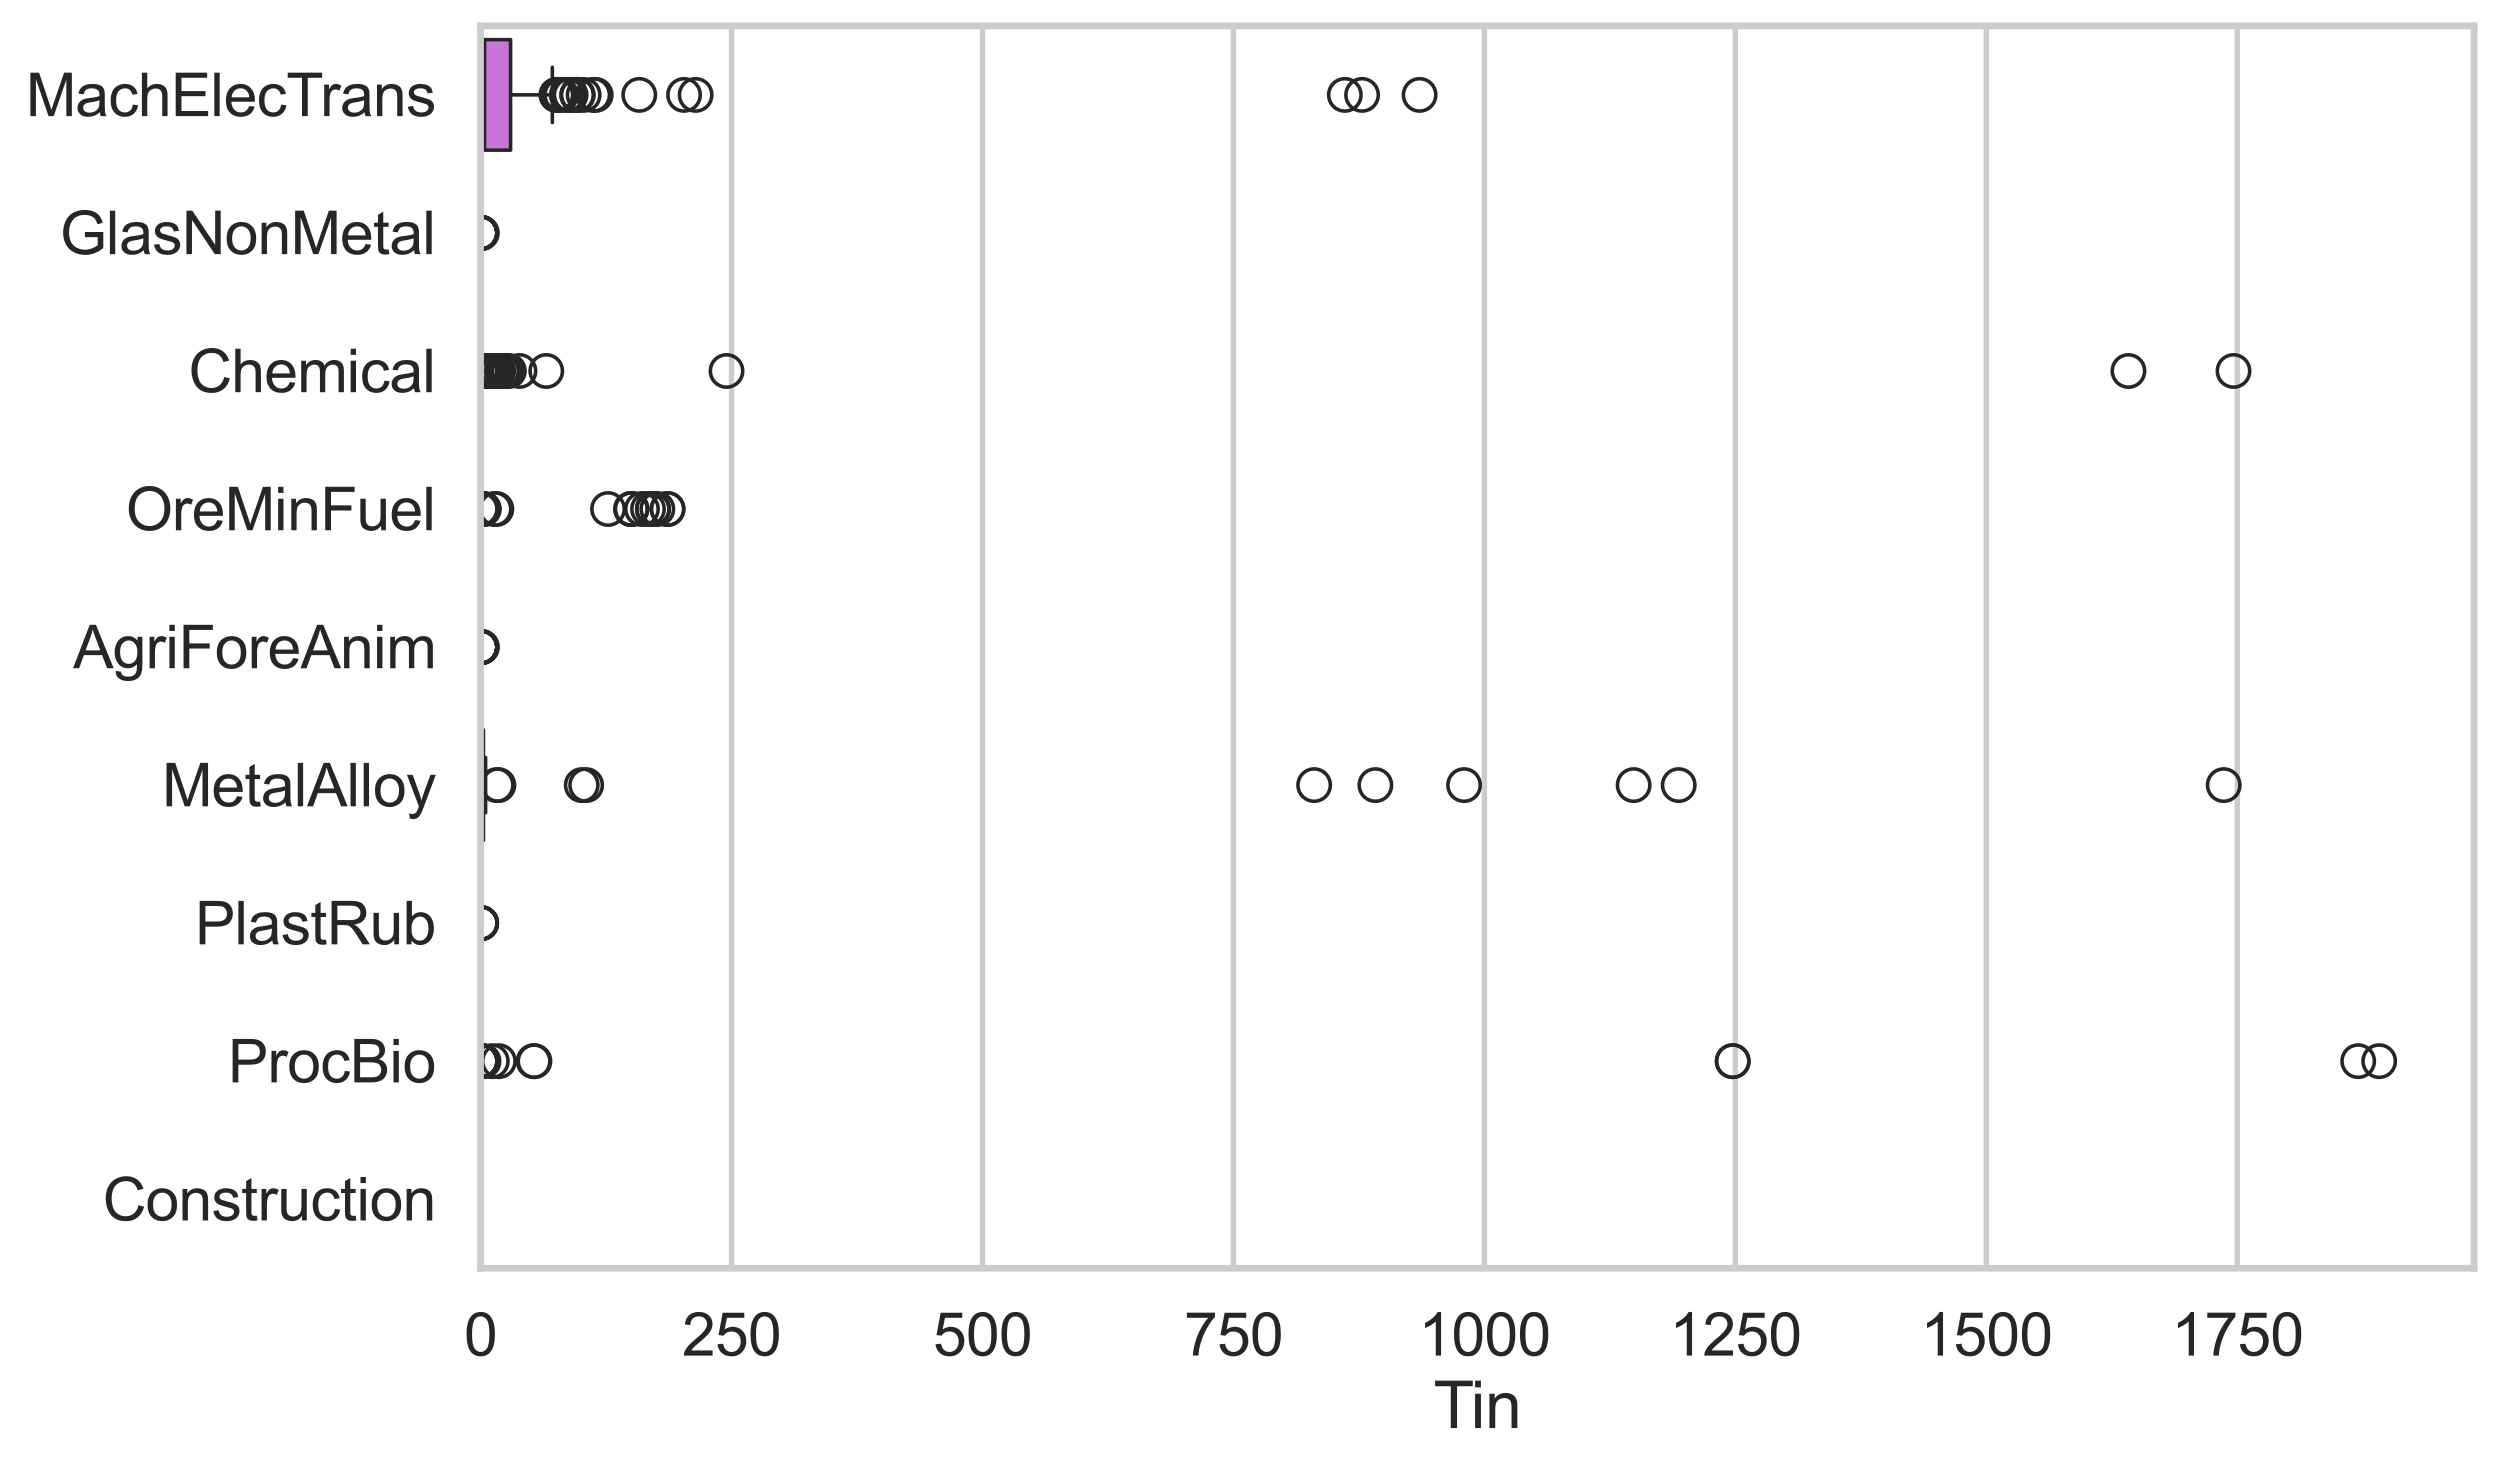 <?xml version="1.0" encoding="utf-8" standalone="no"?>
<!DOCTYPE svg PUBLIC "-//W3C//DTD SVG 1.1//EN"
  "http://www.w3.org/Graphics/SVG/1.1/DTD/svg11.dtd">
<svg xmlns:xlink="http://www.w3.org/1999/xlink" width="695.577pt" height="408.111pt" viewBox="0 0 695.577 408.111" xmlns="http://www.w3.org/2000/svg" version="1.1">
 <defs>
  <style type="text/css">*{stroke-linejoin: round; stroke-linecap: butt}</style>
 </defs>
 <g id="figure_1">
  <g id="patch_1">
   <path d="M 0 408.111 
L 695.577 408.111 
L 695.577 0 
L 0 0 
z
" style="fill: #ffffff"/>
  </g>
  <g id="axes_1">
   <g id="patch_2">
    <path d="M 133.697 352.86 
L 688.377 352.86 
L 688.377 7.2 
L 133.697 7.2 
z
" style="fill: #ffffff"/>
   </g>
   <g id="matplotlib.axis_1">
    <g id="xtick_1">
     <g id="line2d_1">
      <path d="M 133.697 352.86 
L 133.697 7.2 
" clip-path="url(#pf264a77d7e)" style="fill: none; stroke: #cccccc; stroke-width: 1.5; stroke-linecap: round"/>
     </g>
     <g id="text_1">
      <!-- 0 -->
      <g style="fill: #262626" transform="translate(129.109 377.17) scale(0.165 -0.165)">
       <defs>
        <path id="ArialMT-30" d="M 266 2259 
Q 266 3072 433 3567 
Q 600 4063 929 4331 
Q 1259 4600 1759 4600 
Q 2128 4600 2406 4451 
Q 2684 4303 2865 4023 
Q 3047 3744 3150 3342 
Q 3253 2941 3253 2259 
Q 3253 1453 3087 958 
Q 2922 463 2592 192 
Q 2263 -78 1759 -78 
Q 1097 -78 719 397 
Q 266 969 266 2259 
z
M 844 2259 
Q 844 1131 1108 757 
Q 1372 384 1759 384 
Q 2147 384 2411 759 
Q 2675 1134 2675 2259 
Q 2675 3391 2411 3762 
Q 2147 4134 1753 4134 
Q 1366 4134 1134 3806 
Q 844 3388 844 2259 
z
" transform="scale(0.016)"/>
       </defs>
       <use xlink:href="#ArialMT-30"/>
      </g>
     </g>
    </g>
    <g id="xtick_2">
     <g id="line2d_2">
      <path d="M 203.526 352.86 
L 203.526 7.2 
" clip-path="url(#pf264a77d7e)" style="fill: none; stroke: #cccccc; stroke-width: 1.5; stroke-linecap: round"/>
     </g>
     <g id="text_2">
      <!-- 250 -->
      <g style="fill: #262626" transform="translate(189.763 377.17) scale(0.165 -0.165)">
       <defs>
        <path id="ArialMT-32" d="M 3222 541 
L 3222 0 
L 194 0 
Q 188 203 259 391 
Q 375 700 629 1000 
Q 884 1300 1366 1694 
Q 2113 2306 2375 2664 
Q 2638 3022 2638 3341 
Q 2638 3675 2398 3904 
Q 2159 4134 1775 4134 
Q 1369 4134 1125 3890 
Q 881 3647 878 3216 
L 300 3275 
Q 359 3922 746 4261 
Q 1134 4600 1788 4600 
Q 2447 4600 2831 4234 
Q 3216 3869 3216 3328 
Q 3216 3053 3103 2787 
Q 2991 2522 2730 2228 
Q 2469 1934 1863 1422 
Q 1356 997 1212 845 
Q 1069 694 975 541 
L 3222 541 
z
" transform="scale(0.016)"/>
        <path id="ArialMT-35" d="M 266 1200 
L 856 1250 
Q 922 819 1161 601 
Q 1400 384 1738 384 
Q 2144 384 2425 690 
Q 2706 997 2706 1503 
Q 2706 1984 2436 2262 
Q 2166 2541 1728 2541 
Q 1456 2541 1237 2417 
Q 1019 2294 894 2097 
L 366 2166 
L 809 4519 
L 3088 4519 
L 3088 3981 
L 1259 3981 
L 1013 2750 
Q 1425 3038 1878 3038 
Q 2478 3038 2890 2622 
Q 3303 2206 3303 1553 
Q 3303 931 2941 478 
Q 2500 -78 1738 -78 
Q 1113 -78 717 272 
Q 322 622 266 1200 
z
" transform="scale(0.016)"/>
       </defs>
       <use xlink:href="#ArialMT-32"/>
       <use xlink:href="#ArialMT-35" transform="translate(55.615 0)"/>
       <use xlink:href="#ArialMT-30" transform="translate(111.23 0)"/>
      </g>
     </g>
    </g>
    <g id="xtick_3">
     <g id="line2d_3">
      <path d="M 273.355 352.86 
L 273.355 7.2 
" clip-path="url(#pf264a77d7e)" style="fill: none; stroke: #cccccc; stroke-width: 1.5; stroke-linecap: round"/>
     </g>
     <g id="text_3">
      <!-- 500 -->
      <g style="fill: #262626" transform="translate(259.592 377.17) scale(0.165 -0.165)">
       <use xlink:href="#ArialMT-35"/>
       <use xlink:href="#ArialMT-30" transform="translate(55.615 0)"/>
       <use xlink:href="#ArialMT-30" transform="translate(111.23 0)"/>
      </g>
     </g>
    </g>
    <g id="xtick_4">
     <g id="line2d_4">
      <path d="M 343.184 352.86 
L 343.184 7.2 
" clip-path="url(#pf264a77d7e)" style="fill: none; stroke: #cccccc; stroke-width: 1.5; stroke-linecap: round"/>
     </g>
     <g id="text_4">
      <!-- 750 -->
      <g style="fill: #262626" transform="translate(329.421 377.17) scale(0.165 -0.165)">
       <defs>
        <path id="ArialMT-37" d="M 303 3981 
L 303 4522 
L 3269 4522 
L 3269 4084 
Q 2831 3619 2401 2847 
Q 1972 2075 1738 1259 
Q 1569 684 1522 0 
L 944 0 
Q 953 541 1156 1306 
Q 1359 2072 1739 2783 
Q 2119 3494 2547 3981 
L 303 3981 
z
" transform="scale(0.016)"/>
       </defs>
       <use xlink:href="#ArialMT-37"/>
       <use xlink:href="#ArialMT-35" transform="translate(55.615 0)"/>
       <use xlink:href="#ArialMT-30" transform="translate(111.23 0)"/>
      </g>
     </g>
    </g>
    <g id="xtick_5">
     <g id="line2d_5">
      <path d="M 413.013 352.86 
L 413.013 7.2 
" clip-path="url(#pf264a77d7e)" style="fill: none; stroke: #cccccc; stroke-width: 1.5; stroke-linecap: round"/>
     </g>
     <g id="text_5">
      <!-- 1000 -->
      <g style="fill: #262626" transform="translate(394.662 377.17) scale(0.165 -0.165)">
       <defs>
        <path id="ArialMT-31" d="M 2384 0 
L 1822 0 
L 1822 3584 
Q 1619 3391 1289 3197 
Q 959 3003 697 2906 
L 697 3450 
Q 1169 3672 1522 3987 
Q 1875 4303 2022 4600 
L 2384 4600 
L 2384 0 
z
" transform="scale(0.016)"/>
       </defs>
       <use xlink:href="#ArialMT-31"/>
       <use xlink:href="#ArialMT-30" transform="translate(55.615 0)"/>
       <use xlink:href="#ArialMT-30" transform="translate(111.23 0)"/>
       <use xlink:href="#ArialMT-30" transform="translate(166.846 0)"/>
      </g>
     </g>
    </g>
    <g id="xtick_6">
     <g id="line2d_6">
      <path d="M 482.843 352.86 
L 482.843 7.2 
" clip-path="url(#pf264a77d7e)" style="fill: none; stroke: #cccccc; stroke-width: 1.5; stroke-linecap: round"/>
     </g>
     <g id="text_6">
      <!-- 1250 -->
      <g style="fill: #262626" transform="translate(464.491 377.17) scale(0.165 -0.165)">
       <use xlink:href="#ArialMT-31"/>
       <use xlink:href="#ArialMT-32" transform="translate(55.615 0)"/>
       <use xlink:href="#ArialMT-35" transform="translate(111.23 0)"/>
       <use xlink:href="#ArialMT-30" transform="translate(166.846 0)"/>
      </g>
     </g>
    </g>
    <g id="xtick_7">
     <g id="line2d_7">
      <path d="M 552.672 352.86 
L 552.672 7.2 
" clip-path="url(#pf264a77d7e)" style="fill: none; stroke: #cccccc; stroke-width: 1.5; stroke-linecap: round"/>
     </g>
     <g id="text_7">
      <!-- 1500 -->
      <g style="fill: #262626" transform="translate(534.321 377.17) scale(0.165 -0.165)">
       <use xlink:href="#ArialMT-31"/>
       <use xlink:href="#ArialMT-35" transform="translate(55.615 0)"/>
       <use xlink:href="#ArialMT-30" transform="translate(111.23 0)"/>
       <use xlink:href="#ArialMT-30" transform="translate(166.846 0)"/>
      </g>
     </g>
    </g>
    <g id="xtick_8">
     <g id="line2d_8">
      <path d="M 622.501 352.86 
L 622.501 7.2 
" clip-path="url(#pf264a77d7e)" style="fill: none; stroke: #cccccc; stroke-width: 1.5; stroke-linecap: round"/>
     </g>
     <g id="text_8">
      <!-- 1750 -->
      <g style="fill: #262626" transform="translate(604.15 377.17) scale(0.165 -0.165)">
       <use xlink:href="#ArialMT-31"/>
       <use xlink:href="#ArialMT-37" transform="translate(55.615 0)"/>
       <use xlink:href="#ArialMT-35" transform="translate(111.23 0)"/>
       <use xlink:href="#ArialMT-30" transform="translate(166.846 0)"/>
      </g>
     </g>
    </g>
    <g id="text_9">
     <!-- Tin -->
     <g style="fill: #262626" transform="translate(398.873 397.334) scale(0.18 -0.18)">
      <defs>
       <path id="ArialMT-54" d="M 1659 0 
L 1659 4041 
L 150 4041 
L 150 4581 
L 3781 4581 
L 3781 4041 
L 2266 4041 
L 2266 0 
L 1659 0 
z
" transform="scale(0.016)"/>
       <path id="ArialMT-69" d="M 425 3934 
L 425 4581 
L 988 4581 
L 988 3934 
L 425 3934 
z
M 425 0 
L 425 3319 
L 988 3319 
L 988 0 
L 425 0 
z
" transform="scale(0.016)"/>
       <path id="ArialMT-6e" d="M 422 0 
L 422 3319 
L 928 3319 
L 928 2847 
Q 1294 3394 1984 3394 
Q 2284 3394 2536 3286 
Q 2788 3178 2913 3003 
Q 3038 2828 3088 2588 
Q 3119 2431 3119 2041 
L 3119 0 
L 2556 0 
L 2556 2019 
Q 2556 2363 2490 2533 
Q 2425 2703 2258 2804 
Q 2091 2906 1866 2906 
Q 1506 2906 1245 2678 
Q 984 2450 984 1813 
L 984 0 
L 422 0 
z
" transform="scale(0.016)"/>
      </defs>
      <use xlink:href="#ArialMT-54"/>
      <use xlink:href="#ArialMT-69" transform="translate(57.334 0)"/>
      <use xlink:href="#ArialMT-6e" transform="translate(79.551 0)"/>
     </g>
    </g>
   </g>
   <g id="matplotlib.axis_2">
    <g id="ytick_1">
     <g id="text_10">
      <!-- MachElecTrans -->
      <g style="fill: #262626" transform="translate(7.2 32.309) scale(0.165 -0.165)">
       <defs>
        <path id="ArialMT-4d" d="M 475 0 
L 475 4581 
L 1388 4581 
L 2472 1338 
Q 2622 884 2691 659 
Q 2769 909 2934 1394 
L 4031 4581 
L 4847 4581 
L 4847 0 
L 4263 0 
L 4263 3834 
L 2931 0 
L 2384 0 
L 1059 3900 
L 1059 0 
L 475 0 
z
" transform="scale(0.016)"/>
        <path id="ArialMT-61" d="M 2588 409 
Q 2275 144 1986 34 
Q 1697 -75 1366 -75 
Q 819 -75 525 192 
Q 231 459 231 875 
Q 231 1119 342 1320 
Q 453 1522 633 1644 
Q 813 1766 1038 1828 
Q 1203 1872 1538 1913 
Q 2219 1994 2541 2106 
Q 2544 2222 2544 2253 
Q 2544 2597 2384 2738 
Q 2169 2928 1744 2928 
Q 1347 2928 1158 2789 
Q 969 2650 878 2297 
L 328 2372 
Q 403 2725 575 2942 
Q 747 3159 1072 3276 
Q 1397 3394 1825 3394 
Q 2250 3394 2515 3294 
Q 2781 3194 2906 3042 
Q 3031 2891 3081 2659 
Q 3109 2516 3109 2141 
L 3109 1391 
Q 3109 606 3145 398 
Q 3181 191 3288 0 
L 2700 0 
Q 2613 175 2588 409 
z
M 2541 1666 
Q 2234 1541 1622 1453 
Q 1275 1403 1131 1340 
Q 988 1278 909 1158 
Q 831 1038 831 891 
Q 831 666 1001 516 
Q 1172 366 1500 366 
Q 1825 366 2078 508 
Q 2331 650 2450 897 
Q 2541 1088 2541 1459 
L 2541 1666 
z
" transform="scale(0.016)"/>
        <path id="ArialMT-63" d="M 2588 1216 
L 3141 1144 
Q 3050 572 2676 248 
Q 2303 -75 1759 -75 
Q 1078 -75 664 370 
Q 250 816 250 1647 
Q 250 2184 428 2587 
Q 606 2991 970 3192 
Q 1334 3394 1763 3394 
Q 2303 3394 2647 3120 
Q 2991 2847 3088 2344 
L 2541 2259 
Q 2463 2594 2264 2762 
Q 2066 2931 1784 2931 
Q 1359 2931 1093 2626 
Q 828 2322 828 1663 
Q 828 994 1084 691 
Q 1341 388 1753 388 
Q 2084 388 2306 591 
Q 2528 794 2588 1216 
z
" transform="scale(0.016)"/>
        <path id="ArialMT-68" d="M 422 0 
L 422 4581 
L 984 4581 
L 984 2938 
Q 1378 3394 1978 3394 
Q 2347 3394 2619 3248 
Q 2891 3103 3008 2847 
Q 3125 2591 3125 2103 
L 3125 0 
L 2563 0 
L 2563 2103 
Q 2563 2525 2380 2717 
Q 2197 2909 1863 2909 
Q 1613 2909 1392 2779 
Q 1172 2650 1078 2428 
Q 984 2206 984 1816 
L 984 0 
L 422 0 
z
" transform="scale(0.016)"/>
        <path id="ArialMT-45" d="M 506 0 
L 506 4581 
L 3819 4581 
L 3819 4041 
L 1113 4041 
L 1113 2638 
L 3647 2638 
L 3647 2100 
L 1113 2100 
L 1113 541 
L 3925 541 
L 3925 0 
L 506 0 
z
" transform="scale(0.016)"/>
        <path id="ArialMT-6c" d="M 409 0 
L 409 4581 
L 972 4581 
L 972 0 
L 409 0 
z
" transform="scale(0.016)"/>
        <path id="ArialMT-65" d="M 2694 1069 
L 3275 997 
Q 3138 488 2766 206 
Q 2394 -75 1816 -75 
Q 1088 -75 661 373 
Q 234 822 234 1631 
Q 234 2469 665 2931 
Q 1097 3394 1784 3394 
Q 2450 3394 2872 2941 
Q 3294 2488 3294 1666 
Q 3294 1616 3291 1516 
L 816 1516 
Q 847 969 1125 678 
Q 1403 388 1819 388 
Q 2128 388 2347 550 
Q 2566 713 2694 1069 
z
M 847 1978 
L 2700 1978 
Q 2663 2397 2488 2606 
Q 2219 2931 1791 2931 
Q 1403 2931 1139 2672 
Q 875 2413 847 1978 
z
" transform="scale(0.016)"/>
        <path id="ArialMT-72" d="M 416 0 
L 416 3319 
L 922 3319 
L 922 2816 
Q 1116 3169 1280 3281 
Q 1444 3394 1641 3394 
Q 1925 3394 2219 3213 
L 2025 2691 
Q 1819 2813 1613 2813 
Q 1428 2813 1281 2702 
Q 1134 2591 1072 2394 
Q 978 2094 978 1738 
L 978 0 
L 416 0 
z
" transform="scale(0.016)"/>
        <path id="ArialMT-73" d="M 197 991 
L 753 1078 
Q 800 744 1014 566 
Q 1228 388 1613 388 
Q 2000 388 2187 545 
Q 2375 703 2375 916 
Q 2375 1106 2209 1216 
Q 2094 1291 1634 1406 
Q 1016 1563 777 1677 
Q 538 1791 414 1992 
Q 291 2194 291 2438 
Q 291 2659 392 2848 
Q 494 3038 669 3163 
Q 800 3259 1026 3326 
Q 1253 3394 1513 3394 
Q 1903 3394 2198 3281 
Q 2494 3169 2634 2976 
Q 2775 2784 2828 2463 
L 2278 2388 
Q 2241 2644 2061 2787 
Q 1881 2931 1553 2931 
Q 1166 2931 1000 2803 
Q 834 2675 834 2503 
Q 834 2394 903 2306 
Q 972 2216 1119 2156 
Q 1203 2125 1616 2013 
Q 2213 1853 2448 1751 
Q 2684 1650 2818 1456 
Q 2953 1263 2953 975 
Q 2953 694 2789 445 
Q 2625 197 2315 61 
Q 2006 -75 1616 -75 
Q 969 -75 630 194 
Q 291 463 197 991 
z
" transform="scale(0.016)"/>
       </defs>
       <use xlink:href="#ArialMT-4d"/>
       <use xlink:href="#ArialMT-61" transform="translate(83.301 0)"/>
       <use xlink:href="#ArialMT-63" transform="translate(138.916 0)"/>
       <use xlink:href="#ArialMT-68" transform="translate(188.916 0)"/>
       <use xlink:href="#ArialMT-45" transform="translate(244.531 0)"/>
       <use xlink:href="#ArialMT-6c" transform="translate(311.23 0)"/>
       <use xlink:href="#ArialMT-65" transform="translate(333.447 0)"/>
       <use xlink:href="#ArialMT-63" transform="translate(389.062 0)"/>
       <use xlink:href="#ArialMT-54" transform="translate(439.062 0)"/>
       <use xlink:href="#ArialMT-72" transform="translate(496.396 0)"/>
       <use xlink:href="#ArialMT-61" transform="translate(529.697 0)"/>
       <use xlink:href="#ArialMT-6e" transform="translate(585.312 0)"/>
       <use xlink:href="#ArialMT-73" transform="translate(640.928 0)"/>
      </g>
     </g>
    </g>
    <g id="ytick_2">
     <g id="text_11">
      <!-- GlasNonMetal -->
      <g style="fill: #262626" transform="translate(16.659 70.715) scale(0.165 -0.165)">
       <defs>
        <path id="ArialMT-47" d="M 2638 1797 
L 2638 2334 
L 4578 2338 
L 4578 638 
Q 4131 281 3656 101 
Q 3181 -78 2681 -78 
Q 2006 -78 1454 211 
Q 903 500 622 1047 
Q 341 1594 341 2269 
Q 341 2938 620 3517 
Q 900 4097 1425 4378 
Q 1950 4659 2634 4659 
Q 3131 4659 3532 4498 
Q 3934 4338 4162 4050 
Q 4391 3763 4509 3300 
L 3963 3150 
Q 3859 3500 3706 3700 
Q 3553 3900 3268 4020 
Q 2984 4141 2638 4141 
Q 2222 4141 1919 4014 
Q 1616 3888 1430 3681 
Q 1244 3475 1141 3228 
Q 966 2803 966 2306 
Q 966 1694 1177 1281 
Q 1388 869 1791 669 
Q 2194 469 2647 469 
Q 3041 469 3416 620 
Q 3791 772 3984 944 
L 3984 1797 
L 2638 1797 
z
" transform="scale(0.016)"/>
        <path id="ArialMT-4e" d="M 488 0 
L 488 4581 
L 1109 4581 
L 3516 984 
L 3516 4581 
L 4097 4581 
L 4097 0 
L 3475 0 
L 1069 3600 
L 1069 0 
L 488 0 
z
" transform="scale(0.016)"/>
        <path id="ArialMT-6f" d="M 213 1659 
Q 213 2581 725 3025 
Q 1153 3394 1769 3394 
Q 2453 3394 2887 2945 
Q 3322 2497 3322 1706 
Q 3322 1066 3130 698 
Q 2938 331 2570 128 
Q 2203 -75 1769 -75 
Q 1072 -75 642 372 
Q 213 819 213 1659 
z
M 791 1659 
Q 791 1022 1069 705 
Q 1347 388 1769 388 
Q 2188 388 2466 706 
Q 2744 1025 2744 1678 
Q 2744 2294 2464 2611 
Q 2184 2928 1769 2928 
Q 1347 2928 1069 2612 
Q 791 2297 791 1659 
z
" transform="scale(0.016)"/>
        <path id="ArialMT-74" d="M 1650 503 
L 1731 6 
Q 1494 -44 1306 -44 
Q 1000 -44 831 53 
Q 663 150 594 308 
Q 525 466 525 972 
L 525 2881 
L 113 2881 
L 113 3319 
L 525 3319 
L 525 4141 
L 1084 4478 
L 1084 3319 
L 1650 3319 
L 1650 2881 
L 1084 2881 
L 1084 941 
Q 1084 700 1114 631 
Q 1144 563 1211 522 
Q 1278 481 1403 481 
Q 1497 481 1650 503 
z
" transform="scale(0.016)"/>
       </defs>
       <use xlink:href="#ArialMT-47"/>
       <use xlink:href="#ArialMT-6c" transform="translate(77.783 0)"/>
       <use xlink:href="#ArialMT-61" transform="translate(100 0)"/>
       <use xlink:href="#ArialMT-73" transform="translate(155.615 0)"/>
       <use xlink:href="#ArialMT-4e" transform="translate(205.615 0)"/>
       <use xlink:href="#ArialMT-6f" transform="translate(277.832 0)"/>
       <use xlink:href="#ArialMT-6e" transform="translate(333.447 0)"/>
       <use xlink:href="#ArialMT-4d" transform="translate(389.062 0)"/>
       <use xlink:href="#ArialMT-65" transform="translate(472.363 0)"/>
       <use xlink:href="#ArialMT-74" transform="translate(527.979 0)"/>
       <use xlink:href="#ArialMT-61" transform="translate(555.762 0)"/>
       <use xlink:href="#ArialMT-6c" transform="translate(611.377 0)"/>
      </g>
     </g>
    </g>
    <g id="ytick_3">
     <g id="text_12">
      <!-- Chemical -->
      <g style="fill: #262626" transform="translate(52.428 109.122) scale(0.165 -0.165)">
       <defs>
        <path id="ArialMT-43" d="M 3763 1606 
L 4369 1453 
Q 4178 706 3683 314 
Q 3188 -78 2472 -78 
Q 1731 -78 1267 223 
Q 803 525 561 1097 
Q 319 1669 319 2325 
Q 319 3041 592 3573 
Q 866 4106 1370 4382 
Q 1875 4659 2481 4659 
Q 3169 4659 3637 4309 
Q 4106 3959 4291 3325 
L 3694 3184 
Q 3534 3684 3231 3912 
Q 2928 4141 2469 4141 
Q 1941 4141 1586 3887 
Q 1231 3634 1087 3207 
Q 944 2781 944 2328 
Q 944 1744 1114 1308 
Q 1284 872 1643 656 
Q 2003 441 2422 441 
Q 2931 441 3284 734 
Q 3638 1028 3763 1606 
z
" transform="scale(0.016)"/>
        <path id="ArialMT-6d" d="M 422 0 
L 422 3319 
L 925 3319 
L 925 2853 
Q 1081 3097 1340 3245 
Q 1600 3394 1931 3394 
Q 2300 3394 2536 3241 
Q 2772 3088 2869 2813 
Q 3263 3394 3894 3394 
Q 4388 3394 4653 3120 
Q 4919 2847 4919 2278 
L 4919 0 
L 4359 0 
L 4359 2091 
Q 4359 2428 4304 2576 
Q 4250 2725 4106 2815 
Q 3963 2906 3769 2906 
Q 3419 2906 3187 2673 
Q 2956 2441 2956 1928 
L 2956 0 
L 2394 0 
L 2394 2156 
Q 2394 2531 2256 2718 
Q 2119 2906 1806 2906 
Q 1569 2906 1367 2781 
Q 1166 2656 1075 2415 
Q 984 2175 984 1722 
L 984 0 
L 422 0 
z
" transform="scale(0.016)"/>
       </defs>
       <use xlink:href="#ArialMT-43"/>
       <use xlink:href="#ArialMT-68" transform="translate(72.217 0)"/>
       <use xlink:href="#ArialMT-65" transform="translate(127.832 0)"/>
       <use xlink:href="#ArialMT-6d" transform="translate(183.447 0)"/>
       <use xlink:href="#ArialMT-69" transform="translate(266.748 0)"/>
       <use xlink:href="#ArialMT-63" transform="translate(288.965 0)"/>
       <use xlink:href="#ArialMT-61" transform="translate(338.965 0)"/>
       <use xlink:href="#ArialMT-6c" transform="translate(394.58 0)"/>
      </g>
     </g>
    </g>
    <g id="ytick_4">
     <g id="text_13">
      <!-- OreMinFuel -->
      <g style="fill: #262626" transform="translate(35.013 147.529) scale(0.165 -0.165)">
       <defs>
        <path id="ArialMT-4f" d="M 309 2231 
Q 309 3372 921 4017 
Q 1534 4663 2503 4663 
Q 3138 4663 3647 4359 
Q 4156 4056 4423 3514 
Q 4691 2972 4691 2284 
Q 4691 1588 4409 1038 
Q 4128 488 3612 205 
Q 3097 -78 2500 -78 
Q 1853 -78 1343 234 
Q 834 547 571 1087 
Q 309 1628 309 2231 
z
M 934 2222 
Q 934 1394 1379 917 
Q 1825 441 2497 441 
Q 3181 441 3623 922 
Q 4066 1403 4066 2288 
Q 4066 2847 3877 3264 
Q 3688 3681 3323 3911 
Q 2959 4141 2506 4141 
Q 1863 4141 1398 3698 
Q 934 3256 934 2222 
z
" transform="scale(0.016)"/>
        <path id="ArialMT-46" d="M 525 0 
L 525 4581 
L 3616 4581 
L 3616 4041 
L 1131 4041 
L 1131 2622 
L 3281 2622 
L 3281 2081 
L 1131 2081 
L 1131 0 
L 525 0 
z
" transform="scale(0.016)"/>
        <path id="ArialMT-75" d="M 2597 0 
L 2597 488 
Q 2209 -75 1544 -75 
Q 1250 -75 995 37 
Q 741 150 617 320 
Q 494 491 444 738 
Q 409 903 409 1263 
L 409 3319 
L 972 3319 
L 972 1478 
Q 972 1038 1006 884 
Q 1059 663 1231 536 
Q 1403 409 1656 409 
Q 1909 409 2131 539 
Q 2353 669 2445 892 
Q 2538 1116 2538 1541 
L 2538 3319 
L 3100 3319 
L 3100 0 
L 2597 0 
z
" transform="scale(0.016)"/>
       </defs>
       <use xlink:href="#ArialMT-4f"/>
       <use xlink:href="#ArialMT-72" transform="translate(77.783 0)"/>
       <use xlink:href="#ArialMT-65" transform="translate(111.084 0)"/>
       <use xlink:href="#ArialMT-4d" transform="translate(166.699 0)"/>
       <use xlink:href="#ArialMT-69" transform="translate(250 0)"/>
       <use xlink:href="#ArialMT-6e" transform="translate(272.217 0)"/>
       <use xlink:href="#ArialMT-46" transform="translate(327.832 0)"/>
       <use xlink:href="#ArialMT-75" transform="translate(388.916 0)"/>
       <use xlink:href="#ArialMT-65" transform="translate(444.531 0)"/>
       <use xlink:href="#ArialMT-6c" transform="translate(500.146 0)"/>
      </g>
     </g>
    </g>
    <g id="ytick_5">
     <g id="text_14">
      <!-- AgriForeAnim -->
      <g style="fill: #262626" transform="translate(20.341 185.935) scale(0.165 -0.165)">
       <defs>
        <path id="ArialMT-41" d="M -9 0 
L 1750 4581 
L 2403 4581 
L 4278 0 
L 3588 0 
L 3053 1388 
L 1138 1388 
L 634 0 
L -9 0 
z
M 1313 1881 
L 2866 1881 
L 2388 3150 
Q 2169 3728 2063 4100 
Q 1975 3659 1816 3225 
L 1313 1881 
z
" transform="scale(0.016)"/>
        <path id="ArialMT-67" d="M 319 -275 
L 866 -356 
Q 900 -609 1056 -725 
Q 1266 -881 1628 -881 
Q 2019 -881 2231 -725 
Q 2444 -569 2519 -288 
Q 2563 -116 2559 434 
Q 2191 0 1641 0 
Q 956 0 581 494 
Q 206 988 206 1678 
Q 206 2153 378 2554 
Q 550 2956 876 3175 
Q 1203 3394 1644 3394 
Q 2231 3394 2613 2919 
L 2613 3319 
L 3131 3319 
L 3131 450 
Q 3131 -325 2973 -648 
Q 2816 -972 2473 -1159 
Q 2131 -1347 1631 -1347 
Q 1038 -1347 672 -1080 
Q 306 -813 319 -275 
z
M 784 1719 
Q 784 1066 1043 766 
Q 1303 466 1694 466 
Q 2081 466 2343 764 
Q 2606 1063 2606 1700 
Q 2606 2309 2336 2618 
Q 2066 2928 1684 2928 
Q 1309 2928 1046 2623 
Q 784 2319 784 1719 
z
" transform="scale(0.016)"/>
       </defs>
       <use xlink:href="#ArialMT-41"/>
       <use xlink:href="#ArialMT-67" transform="translate(66.699 0)"/>
       <use xlink:href="#ArialMT-72" transform="translate(122.314 0)"/>
       <use xlink:href="#ArialMT-69" transform="translate(155.615 0)"/>
       <use xlink:href="#ArialMT-46" transform="translate(177.832 0)"/>
       <use xlink:href="#ArialMT-6f" transform="translate(238.916 0)"/>
       <use xlink:href="#ArialMT-72" transform="translate(294.531 0)"/>
       <use xlink:href="#ArialMT-65" transform="translate(327.832 0)"/>
       <use xlink:href="#ArialMT-41" transform="translate(383.447 0)"/>
       <use xlink:href="#ArialMT-6e" transform="translate(450.146 0)"/>
       <use xlink:href="#ArialMT-69" transform="translate(505.762 0)"/>
       <use xlink:href="#ArialMT-6d" transform="translate(527.979 0)"/>
      </g>
     </g>
    </g>
    <g id="ytick_6">
     <g id="text_15">
      <!-- MetalAlloy -->
      <g style="fill: #262626" transform="translate(45.088 224.342) scale(0.165 -0.165)">
       <defs>
        <path id="ArialMT-79" d="M 397 -1278 
L 334 -750 
Q 519 -800 656 -800 
Q 844 -800 956 -737 
Q 1069 -675 1141 -563 
Q 1194 -478 1313 -144 
Q 1328 -97 1363 -6 
L 103 3319 
L 709 3319 
L 1400 1397 
Q 1534 1031 1641 628 
Q 1738 1016 1872 1384 
L 2581 3319 
L 3144 3319 
L 1881 -56 
Q 1678 -603 1566 -809 
Q 1416 -1088 1222 -1217 
Q 1028 -1347 759 -1347 
Q 597 -1347 397 -1278 
z
" transform="scale(0.016)"/>
       </defs>
       <use xlink:href="#ArialMT-4d"/>
       <use xlink:href="#ArialMT-65" transform="translate(83.301 0)"/>
       <use xlink:href="#ArialMT-74" transform="translate(138.916 0)"/>
       <use xlink:href="#ArialMT-61" transform="translate(166.699 0)"/>
       <use xlink:href="#ArialMT-6c" transform="translate(222.314 0)"/>
       <use xlink:href="#ArialMT-41" transform="translate(244.531 0)"/>
       <use xlink:href="#ArialMT-6c" transform="translate(311.23 0)"/>
       <use xlink:href="#ArialMT-6c" transform="translate(333.447 0)"/>
       <use xlink:href="#ArialMT-6f" transform="translate(355.664 0)"/>
       <use xlink:href="#ArialMT-79" transform="translate(411.279 0)"/>
      </g>
     </g>
    </g>
    <g id="ytick_7">
     <g id="text_16">
      <!-- PlastRub -->
      <g style="fill: #262626" transform="translate(54.248 262.749) scale(0.165 -0.165)">
       <defs>
        <path id="ArialMT-50" d="M 494 0 
L 494 4581 
L 2222 4581 
Q 2678 4581 2919 4538 
Q 3256 4481 3484 4323 
Q 3713 4166 3852 3881 
Q 3991 3597 3991 3256 
Q 3991 2672 3619 2267 
Q 3247 1863 2275 1863 
L 1100 1863 
L 1100 0 
L 494 0 
z
M 1100 2403 
L 2284 2403 
Q 2872 2403 3119 2622 
Q 3366 2841 3366 3238 
Q 3366 3525 3220 3729 
Q 3075 3934 2838 4000 
Q 2684 4041 2272 4041 
L 1100 4041 
L 1100 2403 
z
" transform="scale(0.016)"/>
        <path id="ArialMT-52" d="M 503 0 
L 503 4581 
L 2534 4581 
Q 3147 4581 3465 4457 
Q 3784 4334 3975 4021 
Q 4166 3709 4166 3331 
Q 4166 2844 3850 2509 
Q 3534 2175 2875 2084 
Q 3116 1969 3241 1856 
Q 3506 1613 3744 1247 
L 4541 0 
L 3778 0 
L 3172 953 
Q 2906 1366 2734 1584 
Q 2563 1803 2427 1890 
Q 2291 1978 2150 2013 
Q 2047 2034 1813 2034 
L 1109 2034 
L 1109 0 
L 503 0 
z
M 1109 2559 
L 2413 2559 
Q 2828 2559 3062 2645 
Q 3297 2731 3419 2920 
Q 3541 3109 3541 3331 
Q 3541 3656 3305 3865 
Q 3069 4075 2559 4075 
L 1109 4075 
L 1109 2559 
z
" transform="scale(0.016)"/>
        <path id="ArialMT-62" d="M 941 0 
L 419 0 
L 419 4581 
L 981 4581 
L 981 2947 
Q 1338 3394 1891 3394 
Q 2197 3394 2470 3270 
Q 2744 3147 2920 2923 
Q 3097 2700 3197 2384 
Q 3297 2069 3297 1709 
Q 3297 856 2875 390 
Q 2453 -75 1863 -75 
Q 1275 -75 941 416 
L 941 0 
z
M 934 1684 
Q 934 1088 1097 822 
Q 1363 388 1816 388 
Q 2184 388 2453 708 
Q 2722 1028 2722 1663 
Q 2722 2313 2464 2622 
Q 2206 2931 1841 2931 
Q 1472 2931 1203 2611 
Q 934 2291 934 1684 
z
" transform="scale(0.016)"/>
       </defs>
       <use xlink:href="#ArialMT-50"/>
       <use xlink:href="#ArialMT-6c" transform="translate(66.699 0)"/>
       <use xlink:href="#ArialMT-61" transform="translate(88.916 0)"/>
       <use xlink:href="#ArialMT-73" transform="translate(144.531 0)"/>
       <use xlink:href="#ArialMT-74" transform="translate(194.531 0)"/>
       <use xlink:href="#ArialMT-52" transform="translate(222.314 0)"/>
       <use xlink:href="#ArialMT-75" transform="translate(294.531 0)"/>
       <use xlink:href="#ArialMT-62" transform="translate(350.146 0)"/>
      </g>
     </g>
    </g>
    <g id="ytick_8">
     <g id="text_17">
      <!-- ProcBio -->
      <g style="fill: #262626" transform="translate(63.424 301.155) scale(0.165 -0.165)">
       <defs>
        <path id="ArialMT-42" d="M 469 0 
L 469 4581 
L 2188 4581 
Q 2713 4581 3030 4442 
Q 3347 4303 3526 4014 
Q 3706 3725 3706 3409 
Q 3706 3116 3547 2856 
Q 3388 2597 3066 2438 
Q 3481 2316 3704 2022 
Q 3928 1728 3928 1328 
Q 3928 1006 3792 729 
Q 3656 453 3456 303 
Q 3256 153 2954 76 
Q 2653 0 2216 0 
L 469 0 
z
M 1075 2656 
L 2066 2656 
Q 2469 2656 2644 2709 
Q 2875 2778 2992 2937 
Q 3109 3097 3109 3338 
Q 3109 3566 3000 3739 
Q 2891 3913 2687 3977 
Q 2484 4041 1991 4041 
L 1075 4041 
L 1075 2656 
z
M 1075 541 
L 2216 541 
Q 2509 541 2628 563 
Q 2838 600 2978 687 
Q 3119 775 3209 942 
Q 3300 1109 3300 1328 
Q 3300 1584 3169 1773 
Q 3038 1963 2805 2039 
Q 2572 2116 2134 2116 
L 1075 2116 
L 1075 541 
z
" transform="scale(0.016)"/>
       </defs>
       <use xlink:href="#ArialMT-50"/>
       <use xlink:href="#ArialMT-72" transform="translate(66.699 0)"/>
       <use xlink:href="#ArialMT-6f" transform="translate(100 0)"/>
       <use xlink:href="#ArialMT-63" transform="translate(155.615 0)"/>
       <use xlink:href="#ArialMT-42" transform="translate(205.615 0)"/>
       <use xlink:href="#ArialMT-69" transform="translate(272.314 0)"/>
       <use xlink:href="#ArialMT-6f" transform="translate(294.531 0)"/>
      </g>
     </g>
    </g>
    <g id="ytick_9">
     <g id="text_18">
      <!-- Construction -->
      <g style="fill: #262626" transform="translate(28.575 339.562) scale(0.165 -0.165)">
       <use xlink:href="#ArialMT-43"/>
       <use xlink:href="#ArialMT-6f" transform="translate(72.217 0)"/>
       <use xlink:href="#ArialMT-6e" transform="translate(127.832 0)"/>
       <use xlink:href="#ArialMT-73" transform="translate(183.447 0)"/>
       <use xlink:href="#ArialMT-74" transform="translate(233.447 0)"/>
       <use xlink:href="#ArialMT-72" transform="translate(261.23 0)"/>
       <use xlink:href="#ArialMT-75" transform="translate(294.531 0)"/>
       <use xlink:href="#ArialMT-63" transform="translate(350.146 0)"/>
       <use xlink:href="#ArialMT-74" transform="translate(400.146 0)"/>
       <use xlink:href="#ArialMT-69" transform="translate(427.93 0)"/>
       <use xlink:href="#ArialMT-6f" transform="translate(450.146 0)"/>
       <use xlink:href="#ArialMT-6e" transform="translate(505.762 0)"/>
      </g>
     </g>
    </g>
   </g>
   <g id="patch_3">
    <path d="M 134.043 11.041 
L 134.043 41.766 
L 142.056 41.766 
L 142.056 11.041 
L 134.043 11.041 
z
" clip-path="url(#pf264a77d7e)" style="fill: #ca74db; stroke: #262626; stroke-linejoin: miter"/>
   </g>
   <g id="line2d_9">
    <path d="M 134.043 26.403 
L 133.703 26.403 
" clip-path="url(#pf264a77d7e)" style="fill: none; stroke: #262626"/>
   </g>
   <g id="line2d_10">
    <path d="M 142.056 26.403 
L 153.68 26.403 
" clip-path="url(#pf264a77d7e)" style="fill: none; stroke: #262626"/>
   </g>
   <g id="line2d_11">
    <path d="M 133.703 18.722 
L 133.703 34.085 
" clip-path="url(#pf264a77d7e)" style="fill: none; stroke: #262626; stroke-linecap: round"/>
   </g>
   <g id="line2d_12">
    <path d="M 153.68 18.722 
L 153.68 34.085 
" clip-path="url(#pf264a77d7e)" style="fill: none; stroke: #262626; stroke-linecap: round"/>
   </g>
   <g id="line2d_13">
    <defs>
     <path id="mb719476c5b" d="M 0 4.5 
C 1.193 4.5 2.338 4.026 3.182 3.182 
C 4.026 2.338 4.5 1.193 4.5 0 
C 4.5 -1.193 4.026 -2.338 3.182 -3.182 
C 2.338 -4.026 1.193 -4.5 0 -4.5 
C -1.193 -4.5 -2.338 -4.026 -3.182 -3.182 
C -4.026 -2.338 -4.5 -1.193 -4.5 0 
C -4.5 1.193 -4.026 2.338 -3.182 3.182 
C -2.338 4.026 -1.193 4.5 0 4.5 
z
" style="stroke: #262626"/>
    </defs>
    <g clip-path="url(#pf264a77d7e)">
     <use xlink:href="#mb719476c5b" x="378.973" y="26.403" style="fill-opacity: 0; stroke: #262626"/>
     <use xlink:href="#mb719476c5b" x="394.979" y="26.403" style="fill-opacity: 0; stroke: #262626"/>
     <use xlink:href="#mb719476c5b" x="158.406" y="26.403" style="fill-opacity: 0; stroke: #262626"/>
     <use xlink:href="#mb719476c5b" x="154.813" y="26.403" style="fill-opacity: 0; stroke: #262626"/>
     <use xlink:href="#mb719476c5b" x="158.755" y="26.403" style="fill-opacity: 0; stroke: #262626"/>
     <use xlink:href="#mb719476c5b" x="155.004" y="26.403" style="fill-opacity: 0; stroke: #262626"/>
     <use xlink:href="#mb719476c5b" x="160.614" y="26.403" style="fill-opacity: 0; stroke: #262626"/>
     <use xlink:href="#mb719476c5b" x="160.746" y="26.403" style="fill-opacity: 0; stroke: #262626"/>
     <use xlink:href="#mb719476c5b" x="156.137" y="26.403" style="fill-opacity: 0; stroke: #262626"/>
     <use xlink:href="#mb719476c5b" x="177.866" y="26.403" style="fill-opacity: 0; stroke: #262626"/>
     <use xlink:href="#mb719476c5b" x="157.7" y="26.403" style="fill-opacity: 0; stroke: #262626"/>
     <use xlink:href="#mb719476c5b" x="155.589" y="26.403" style="fill-opacity: 0; stroke: #262626"/>
     <use xlink:href="#mb719476c5b" x="374.175" y="26.403" style="fill-opacity: 0; stroke: #262626"/>
     <use xlink:href="#mb719476c5b" x="165.735" y="26.403" style="fill-opacity: 0; stroke: #262626"/>
     <use xlink:href="#mb719476c5b" x="190.327" y="26.403" style="fill-opacity: 0; stroke: #262626"/>
     <use xlink:href="#mb719476c5b" x="193.547" y="26.403" style="fill-opacity: 0; stroke: #262626"/>
     <use xlink:href="#mb719476c5b" x="165.057" y="26.403" style="fill-opacity: 0; stroke: #262626"/>
     <use xlink:href="#mb719476c5b" x="160.614" y="26.403" style="fill-opacity: 0; stroke: #262626"/>
     <use xlink:href="#mb719476c5b" x="162.388" y="26.403" style="fill-opacity: 0; stroke: #262626"/>
    </g>
   </g>
   <g id="patch_4">
    <path d="M 133.7 49.447 
L 133.7 80.173 
L 133.712 80.173 
L 133.712 49.447 
L 133.7 49.447 
z
" clip-path="url(#pf264a77d7e)" style="fill: #5ca236; stroke: #262626; stroke-linejoin: miter"/>
   </g>
   <g id="line2d_14">
    <path d="M 133.7 64.81 
L 133.696 64.81 
" clip-path="url(#pf264a77d7e)" style="fill: none; stroke: #262626"/>
   </g>
   <g id="line2d_15">
    <path d="M 133.712 64.81 
L 133.724 64.81 
" clip-path="url(#pf264a77d7e)" style="fill: none; stroke: #262626"/>
   </g>
   <g id="line2d_16">
    <path d="M 133.696 57.129 
L 133.696 72.491 
" clip-path="url(#pf264a77d7e)" style="fill: none; stroke: #262626; stroke-linecap: round"/>
   </g>
   <g id="line2d_17">
    <path d="M 133.724 57.129 
L 133.724 72.491 
" clip-path="url(#pf264a77d7e)" style="fill: none; stroke: #262626; stroke-linecap: round"/>
   </g>
   <g id="line2d_18">
    <g clip-path="url(#pf264a77d7e)">
     <use xlink:href="#mb719476c5b" x="133.738" y="64.81" style="fill-opacity: 0; stroke: #262626"/>
     <use xlink:href="#mb719476c5b" x="133.734" y="64.81" style="fill-opacity: 0; stroke: #262626"/>
     <use xlink:href="#mb719476c5b" x="133.762" y="64.81" style="fill-opacity: 0; stroke: #262626"/>
     <use xlink:href="#mb719476c5b" x="133.78" y="64.81" style="fill-opacity: 0; stroke: #262626"/>
     <use xlink:href="#mb719476c5b" x="133.736" y="64.81" style="fill-opacity: 0; stroke: #262626"/>
     <use xlink:href="#mb719476c5b" x="133.735" y="64.81" style="fill-opacity: 0; stroke: #262626"/>
     <use xlink:href="#mb719476c5b" x="133.731" y="64.81" style="fill-opacity: 0; stroke: #262626"/>
     <use xlink:href="#mb719476c5b" x="133.731" y="64.81" style="fill-opacity: 0; stroke: #262626"/>
     <use xlink:href="#mb719476c5b" x="133.745" y="64.81" style="fill-opacity: 0; stroke: #262626"/>
     <use xlink:href="#mb719476c5b" x="133.741" y="64.81" style="fill-opacity: 0; stroke: #262626"/>
     <use xlink:href="#mb719476c5b" x="133.806" y="64.81" style="fill-opacity: 0; stroke: #262626"/>
     <use xlink:href="#mb719476c5b" x="133.783" y="64.81" style="fill-opacity: 0; stroke: #262626"/>
     <use xlink:href="#mb719476c5b" x="134.066" y="64.81" style="fill-opacity: 0; stroke: #262626"/>
    </g>
   </g>
   <g id="patch_5">
    <path d="M 133.717 87.854 
L 133.717 118.579 
L 133.776 118.579 
L 133.776 87.854 
L 133.717 87.854 
z
" clip-path="url(#pf264a77d7e)" style="fill: #68afd7; stroke: #262626; stroke-linejoin: miter"/>
   </g>
   <g id="line2d_19">
    <path d="M 133.717 103.217 
L 133.697 103.217 
" clip-path="url(#pf264a77d7e)" style="fill: none; stroke: #262626"/>
   </g>
   <g id="line2d_20">
    <path d="M 133.776 103.217 
L 133.861 103.217 
" clip-path="url(#pf264a77d7e)" style="fill: none; stroke: #262626"/>
   </g>
   <g id="line2d_21">
    <path d="M 133.697 95.535 
L 133.697 110.898 
" clip-path="url(#pf264a77d7e)" style="fill: none; stroke: #262626; stroke-linecap: round"/>
   </g>
   <g id="line2d_22">
    <path d="M 133.861 95.535 
L 133.861 110.898 
" clip-path="url(#pf264a77d7e)" style="fill: none; stroke: #262626; stroke-linecap: round"/>
   </g>
   <g id="line2d_23">
    <g clip-path="url(#pf264a77d7e)">
     <use xlink:href="#mb719476c5b" x="140.891" y="103.217" style="fill-opacity: 0; stroke: #262626"/>
     <use xlink:href="#mb719476c5b" x="134.074" y="103.217" style="fill-opacity: 0; stroke: #262626"/>
     <use xlink:href="#mb719476c5b" x="133.889" y="103.217" style="fill-opacity: 0; stroke: #262626"/>
     <use xlink:href="#mb719476c5b" x="621.43" y="103.217" style="fill-opacity: 0; stroke: #262626"/>
     <use xlink:href="#mb719476c5b" x="134.754" y="103.217" style="fill-opacity: 0; stroke: #262626"/>
     <use xlink:href="#mb719476c5b" x="134.395" y="103.217" style="fill-opacity: 0; stroke: #262626"/>
     <use xlink:href="#mb719476c5b" x="133.878" y="103.217" style="fill-opacity: 0; stroke: #262626"/>
     <use xlink:href="#mb719476c5b" x="144.537" y="103.217" style="fill-opacity: 0; stroke: #262626"/>
     <use xlink:href="#mb719476c5b" x="135.066" y="103.217" style="fill-opacity: 0; stroke: #262626"/>
     <use xlink:href="#mb719476c5b" x="133.874" y="103.217" style="fill-opacity: 0; stroke: #262626"/>
     <use xlink:href="#mb719476c5b" x="134.102" y="103.217" style="fill-opacity: 0; stroke: #262626"/>
     <use xlink:href="#mb719476c5b" x="135.297" y="103.217" style="fill-opacity: 0; stroke: #262626"/>
     <use xlink:href="#mb719476c5b" x="134.016" y="103.217" style="fill-opacity: 0; stroke: #262626"/>
     <use xlink:href="#mb719476c5b" x="133.904" y="103.217" style="fill-opacity: 0; stroke: #262626"/>
     <use xlink:href="#mb719476c5b" x="134.431" y="103.217" style="fill-opacity: 0; stroke: #262626"/>
     <use xlink:href="#mb719476c5b" x="133.871" y="103.217" style="fill-opacity: 0; stroke: #262626"/>
     <use xlink:href="#mb719476c5b" x="202.146" y="103.217" style="fill-opacity: 0; stroke: #262626"/>
     <use xlink:href="#mb719476c5b" x="134.456" y="103.217" style="fill-opacity: 0; stroke: #262626"/>
     <use xlink:href="#mb719476c5b" x="133.952" y="103.217" style="fill-opacity: 0; stroke: #262626"/>
     <use xlink:href="#mb719476c5b" x="137.471" y="103.217" style="fill-opacity: 0; stroke: #262626"/>
     <use xlink:href="#mb719476c5b" x="134.57" y="103.217" style="fill-opacity: 0; stroke: #262626"/>
     <use xlink:href="#mb719476c5b" x="134.765" y="103.217" style="fill-opacity: 0; stroke: #262626"/>
     <use xlink:href="#mb719476c5b" x="135.689" y="103.217" style="fill-opacity: 0; stroke: #262626"/>
     <use xlink:href="#mb719476c5b" x="137.395" y="103.217" style="fill-opacity: 0; stroke: #262626"/>
     <use xlink:href="#mb719476c5b" x="134.003" y="103.217" style="fill-opacity: 0; stroke: #262626"/>
     <use xlink:href="#mb719476c5b" x="134.231" y="103.217" style="fill-opacity: 0; stroke: #262626"/>
     <use xlink:href="#mb719476c5b" x="134.055" y="103.217" style="fill-opacity: 0; stroke: #262626"/>
     <use xlink:href="#mb719476c5b" x="135.993" y="103.217" style="fill-opacity: 0; stroke: #262626"/>
     <use xlink:href="#mb719476c5b" x="137.521" y="103.217" style="fill-opacity: 0; stroke: #262626"/>
     <use xlink:href="#mb719476c5b" x="133.878" y="103.217" style="fill-opacity: 0; stroke: #262626"/>
     <use xlink:href="#mb719476c5b" x="135.296" y="103.217" style="fill-opacity: 0; stroke: #262626"/>
     <use xlink:href="#mb719476c5b" x="133.872" y="103.217" style="fill-opacity: 0; stroke: #262626"/>
     <use xlink:href="#mb719476c5b" x="134.251" y="103.217" style="fill-opacity: 0; stroke: #262626"/>
     <use xlink:href="#mb719476c5b" x="134.272" y="103.217" style="fill-opacity: 0; stroke: #262626"/>
     <use xlink:href="#mb719476c5b" x="133.931" y="103.217" style="fill-opacity: 0; stroke: #262626"/>
     <use xlink:href="#mb719476c5b" x="133.891" y="103.217" style="fill-opacity: 0; stroke: #262626"/>
     <use xlink:href="#mb719476c5b" x="134.633" y="103.217" style="fill-opacity: 0; stroke: #262626"/>
     <use xlink:href="#mb719476c5b" x="135.205" y="103.217" style="fill-opacity: 0; stroke: #262626"/>
     <use xlink:href="#mb719476c5b" x="134.558" y="103.217" style="fill-opacity: 0; stroke: #262626"/>
     <use xlink:href="#mb719476c5b" x="134" y="103.217" style="fill-opacity: 0; stroke: #262626"/>
     <use xlink:href="#mb719476c5b" x="134.19" y="103.217" style="fill-opacity: 0; stroke: #262626"/>
     <use xlink:href="#mb719476c5b" x="141.582" y="103.217" style="fill-opacity: 0; stroke: #262626"/>
     <use xlink:href="#mb719476c5b" x="133.997" y="103.217" style="fill-opacity: 0; stroke: #262626"/>
     <use xlink:href="#mb719476c5b" x="133.866" y="103.217" style="fill-opacity: 0; stroke: #262626"/>
     <use xlink:href="#mb719476c5b" x="592.201" y="103.217" style="fill-opacity: 0; stroke: #262626"/>
     <use xlink:href="#mb719476c5b" x="134.407" y="103.217" style="fill-opacity: 0; stroke: #262626"/>
     <use xlink:href="#mb719476c5b" x="134.081" y="103.217" style="fill-opacity: 0; stroke: #262626"/>
     <use xlink:href="#mb719476c5b" x="133.886" y="103.217" style="fill-opacity: 0; stroke: #262626"/>
     <use xlink:href="#mb719476c5b" x="139.67" y="103.217" style="fill-opacity: 0; stroke: #262626"/>
     <use xlink:href="#mb719476c5b" x="133.901" y="103.217" style="fill-opacity: 0; stroke: #262626"/>
     <use xlink:href="#mb719476c5b" x="133.868" y="103.217" style="fill-opacity: 0; stroke: #262626"/>
     <use xlink:href="#mb719476c5b" x="133.865" y="103.217" style="fill-opacity: 0; stroke: #262626"/>
     <use xlink:href="#mb719476c5b" x="151.987" y="103.217" style="fill-opacity: 0; stroke: #262626"/>
     <use xlink:href="#mb719476c5b" x="134.04" y="103.217" style="fill-opacity: 0; stroke: #262626"/>
     <use xlink:href="#mb719476c5b" x="136.747" y="103.217" style="fill-opacity: 0; stroke: #262626"/>
     <use xlink:href="#mb719476c5b" x="138.269" y="103.217" style="fill-opacity: 0; stroke: #262626"/>
     <use xlink:href="#mb719476c5b" x="134.009" y="103.217" style="fill-opacity: 0; stroke: #262626"/>
     <use xlink:href="#mb719476c5b" x="133.975" y="103.217" style="fill-opacity: 0; stroke: #262626"/>
     <use xlink:href="#mb719476c5b" x="134.061" y="103.217" style="fill-opacity: 0; stroke: #262626"/>
     <use xlink:href="#mb719476c5b" x="133.892" y="103.217" style="fill-opacity: 0; stroke: #262626"/>
     <use xlink:href="#mb719476c5b" x="134.167" y="103.217" style="fill-opacity: 0; stroke: #262626"/>
     <use xlink:href="#mb719476c5b" x="134.597" y="103.217" style="fill-opacity: 0; stroke: #262626"/>
     <use xlink:href="#mb719476c5b" x="133.911" y="103.217" style="fill-opacity: 0; stroke: #262626"/>
     <use xlink:href="#mb719476c5b" x="133.972" y="103.217" style="fill-opacity: 0; stroke: #262626"/>
     <use xlink:href="#mb719476c5b" x="133.866" y="103.217" style="fill-opacity: 0; stroke: #262626"/>
     <use xlink:href="#mb719476c5b" x="133.919" y="103.217" style="fill-opacity: 0; stroke: #262626"/>
     <use xlink:href="#mb719476c5b" x="138.612" y="103.217" style="fill-opacity: 0; stroke: #262626"/>
     <use xlink:href="#mb719476c5b" x="133.892" y="103.217" style="fill-opacity: 0; stroke: #262626"/>
     <use xlink:href="#mb719476c5b" x="134.256" y="103.217" style="fill-opacity: 0; stroke: #262626"/>
     <use xlink:href="#mb719476c5b" x="133.88" y="103.217" style="fill-opacity: 0; stroke: #262626"/>
     <use xlink:href="#mb719476c5b" x="133.952" y="103.217" style="fill-opacity: 0; stroke: #262626"/>
     <use xlink:href="#mb719476c5b" x="134.343" y="103.217" style="fill-opacity: 0; stroke: #262626"/>
     <use xlink:href="#mb719476c5b" x="133.893" y="103.217" style="fill-opacity: 0; stroke: #262626"/>
     <use xlink:href="#mb719476c5b" x="140.446" y="103.217" style="fill-opacity: 0; stroke: #262626"/>
     <use xlink:href="#mb719476c5b" x="137.889" y="103.217" style="fill-opacity: 0; stroke: #262626"/>
     <use xlink:href="#mb719476c5b" x="133.88" y="103.217" style="fill-opacity: 0; stroke: #262626"/>
     <use xlink:href="#mb719476c5b" x="135.043" y="103.217" style="fill-opacity: 0; stroke: #262626"/>
     <use xlink:href="#mb719476c5b" x="134.124" y="103.217" style="fill-opacity: 0; stroke: #262626"/>
    </g>
   </g>
   <g id="patch_6">
    <path d="M 133.698 126.261 
L 133.698 156.986 
L 133.715 156.986 
L 133.715 126.261 
L 133.698 126.261 
z
" clip-path="url(#pf264a77d7e)" style="fill: #daac58; stroke: #262626; stroke-linejoin: miter"/>
   </g>
   <g id="line2d_24">
    <path d="M 133.698 141.623 
L 133.697 141.623 
" clip-path="url(#pf264a77d7e)" style="fill: none; stroke: #262626"/>
   </g>
   <g id="line2d_25">
    <path d="M 133.715 141.623 
L 133.737 141.623 
" clip-path="url(#pf264a77d7e)" style="fill: none; stroke: #262626"/>
   </g>
   <g id="line2d_26">
    <path d="M 133.697 133.942 
L 133.697 149.305 
" clip-path="url(#pf264a77d7e)" style="fill: none; stroke: #262626; stroke-linecap: round"/>
   </g>
   <g id="line2d_27">
    <path d="M 133.737 133.942 
L 133.737 149.305 
" clip-path="url(#pf264a77d7e)" style="fill: none; stroke: #262626; stroke-linecap: round"/>
   </g>
   <g id="line2d_28">
    <g clip-path="url(#pf264a77d7e)">
     <use xlink:href="#mb719476c5b" x="134.531" y="141.623" style="fill-opacity: 0; stroke: #262626"/>
     <use xlink:href="#mb719476c5b" x="181.693" y="141.623" style="fill-opacity: 0; stroke: #262626"/>
     <use xlink:href="#mb719476c5b" x="182.895" y="141.623" style="fill-opacity: 0; stroke: #262626"/>
     <use xlink:href="#mb719476c5b" x="134.6" y="141.623" style="fill-opacity: 0; stroke: #262626"/>
     <use xlink:href="#mb719476c5b" x="175.731" y="141.623" style="fill-opacity: 0; stroke: #262626"/>
     <use xlink:href="#mb719476c5b" x="178.613" y="141.623" style="fill-opacity: 0; stroke: #262626"/>
     <use xlink:href="#mb719476c5b" x="175.653" y="141.623" style="fill-opacity: 0; stroke: #262626"/>
     <use xlink:href="#mb719476c5b" x="175.573" y="141.623" style="fill-opacity: 0; stroke: #262626"/>
     <use xlink:href="#mb719476c5b" x="185.736" y="141.623" style="fill-opacity: 0; stroke: #262626"/>
     <use xlink:href="#mb719476c5b" x="133.92" y="141.623" style="fill-opacity: 0; stroke: #262626"/>
     <use xlink:href="#mb719476c5b" x="185.736" y="141.623" style="fill-opacity: 0; stroke: #262626"/>
     <use xlink:href="#mb719476c5b" x="137.592" y="141.623" style="fill-opacity: 0; stroke: #262626"/>
     <use xlink:href="#mb719476c5b" x="133.837" y="141.623" style="fill-opacity: 0; stroke: #262626"/>
     <use xlink:href="#mb719476c5b" x="180.298" y="141.623" style="fill-opacity: 0; stroke: #262626"/>
     <use xlink:href="#mb719476c5b" x="181.647" y="141.623" style="fill-opacity: 0; stroke: #262626"/>
     <use xlink:href="#mb719476c5b" x="133.868" y="141.623" style="fill-opacity: 0; stroke: #262626"/>
     <use xlink:href="#mb719476c5b" x="133.756" y="141.623" style="fill-opacity: 0; stroke: #262626"/>
     <use xlink:href="#mb719476c5b" x="138.103" y="141.623" style="fill-opacity: 0; stroke: #262626"/>
     <use xlink:href="#mb719476c5b" x="181.647" y="141.623" style="fill-opacity: 0; stroke: #262626"/>
     <use xlink:href="#mb719476c5b" x="169.176" y="141.623" style="fill-opacity: 0; stroke: #262626"/>
    </g>
   </g>
   <g id="patch_7">
    <path d="M 133.701 164.667 
L 133.701 195.393 
L 133.712 195.393 
L 133.712 164.667 
L 133.701 164.667 
z
" clip-path="url(#pf264a77d7e)" style="fill: #166c9c; stroke: #262626; stroke-linejoin: miter"/>
   </g>
   <g id="line2d_29">
    <path d="M 133.701 180.03 
L 133.697 180.03 
" clip-path="url(#pf264a77d7e)" style="fill: none; stroke: #262626"/>
   </g>
   <g id="line2d_30">
    <path d="M 133.712 180.03 
L 133.73 180.03 
" clip-path="url(#pf264a77d7e)" style="fill: none; stroke: #262626"/>
   </g>
   <g id="line2d_31">
    <path d="M 133.697 172.349 
L 133.697 187.711 
" clip-path="url(#pf264a77d7e)" style="fill: none; stroke: #262626; stroke-linecap: round"/>
   </g>
   <g id="line2d_32">
    <path d="M 133.73 172.349 
L 133.73 187.711 
" clip-path="url(#pf264a77d7e)" style="fill: none; stroke: #262626; stroke-linecap: round"/>
   </g>
   <g id="line2d_33">
    <g clip-path="url(#pf264a77d7e)">
     <use xlink:href="#mb719476c5b" x="133.738" y="180.03" style="fill-opacity: 0; stroke: #262626"/>
     <use xlink:href="#mb719476c5b" x="133.761" y="180.03" style="fill-opacity: 0; stroke: #262626"/>
     <use xlink:href="#mb719476c5b" x="133.731" y="180.03" style="fill-opacity: 0; stroke: #262626"/>
     <use xlink:href="#mb719476c5b" x="133.737" y="180.03" style="fill-opacity: 0; stroke: #262626"/>
     <use xlink:href="#mb719476c5b" x="133.733" y="180.03" style="fill-opacity: 0; stroke: #262626"/>
     <use xlink:href="#mb719476c5b" x="134.056" y="180.03" style="fill-opacity: 0; stroke: #262626"/>
     <use xlink:href="#mb719476c5b" x="133.736" y="180.03" style="fill-opacity: 0; stroke: #262626"/>
     <use xlink:href="#mb719476c5b" x="134.022" y="180.03" style="fill-opacity: 0; stroke: #262626"/>
     <use xlink:href="#mb719476c5b" x="133.814" y="180.03" style="fill-opacity: 0; stroke: #262626"/>
     <use xlink:href="#mb719476c5b" x="133.753" y="180.03" style="fill-opacity: 0; stroke: #262626"/>
     <use xlink:href="#mb719476c5b" x="133.733" y="180.03" style="fill-opacity: 0; stroke: #262626"/>
     <use xlink:href="#mb719476c5b" x="133.733" y="180.03" style="fill-opacity: 0; stroke: #262626"/>
     <use xlink:href="#mb719476c5b" x="133.736" y="180.03" style="fill-opacity: 0; stroke: #262626"/>
     <use xlink:href="#mb719476c5b" x="133.741" y="180.03" style="fill-opacity: 0; stroke: #262626"/>
     <use xlink:href="#mb719476c5b" x="133.76" y="180.03" style="fill-opacity: 0; stroke: #262626"/>
     <use xlink:href="#mb719476c5b" x="133.779" y="180.03" style="fill-opacity: 0; stroke: #262626"/>
    </g>
   </g>
   <g id="patch_8">
    <path d="M 133.727 203.074 
L 133.727 233.799 
L 134.513 233.799 
L 134.513 203.074 
L 133.727 203.074 
z
" clip-path="url(#pf264a77d7e)" style="fill: #ba611b; stroke: #262626; stroke-linejoin: miter"/>
   </g>
   <g id="line2d_34">
    <path d="M 133.727 218.437 
L 133.697 218.437 
" clip-path="url(#pf264a77d7e)" style="fill: none; stroke: #262626"/>
   </g>
   <g id="line2d_35">
    <path d="M 134.513 218.437 
L 135.107 218.437 
" clip-path="url(#pf264a77d7e)" style="fill: none; stroke: #262626"/>
   </g>
   <g id="line2d_36">
    <path d="M 133.697 210.755 
L 133.697 226.118 
" clip-path="url(#pf264a77d7e)" style="fill: none; stroke: #262626; stroke-linecap: round"/>
   </g>
   <g id="line2d_37">
    <path d="M 135.107 210.755 
L 135.107 226.118 
" clip-path="url(#pf264a77d7e)" style="fill: none; stroke: #262626; stroke-linecap: round"/>
   </g>
   <g id="line2d_38">
    <g clip-path="url(#pf264a77d7e)">
     <use xlink:href="#mb719476c5b" x="618.704" y="218.437" style="fill-opacity: 0; stroke: #262626"/>
     <use xlink:href="#mb719476c5b" x="407.35" y="218.437" style="fill-opacity: 0; stroke: #262626"/>
     <use xlink:href="#mb719476c5b" x="161.856" y="218.437" style="fill-opacity: 0; stroke: #262626"/>
     <use xlink:href="#mb719476c5b" x="454.531" y="218.437" style="fill-opacity: 0; stroke: #262626"/>
     <use xlink:href="#mb719476c5b" x="365.635" y="218.437" style="fill-opacity: 0; stroke: #262626"/>
     <use xlink:href="#mb719476c5b" x="382.674" y="218.437" style="fill-opacity: 0; stroke: #262626"/>
     <use xlink:href="#mb719476c5b" x="467.068" y="218.437" style="fill-opacity: 0; stroke: #262626"/>
     <use xlink:href="#mb719476c5b" x="138.191" y="218.437" style="fill-opacity: 0; stroke: #262626"/>
     <use xlink:href="#mb719476c5b" x="138.664" y="218.437" style="fill-opacity: 0; stroke: #262626"/>
     <use xlink:href="#mb719476c5b" x="163.085" y="218.437" style="fill-opacity: 0; stroke: #262626"/>
    </g>
   </g>
   <g id="patch_9">
    <path d="M 133.704 241.481 
L 133.704 272.206 
L 133.737 272.206 
L 133.737 241.481 
L 133.704 241.481 
z
" clip-path="url(#pf264a77d7e)" style="fill: #e33eb2; stroke: #262626; stroke-linejoin: miter"/>
   </g>
   <g id="line2d_39">
    <path d="M 133.704 256.843 
L 133.697 256.843 
" clip-path="url(#pf264a77d7e)" style="fill: none; stroke: #262626"/>
   </g>
   <g id="line2d_40">
    <path d="M 133.737 256.843 
L 133.773 256.843 
" clip-path="url(#pf264a77d7e)" style="fill: none; stroke: #262626"/>
   </g>
   <g id="line2d_41">
    <path d="M 133.697 249.162 
L 133.697 264.525 
" clip-path="url(#pf264a77d7e)" style="fill: none; stroke: #262626; stroke-linecap: round"/>
   </g>
   <g id="line2d_42">
    <path d="M 133.773 249.162 
L 133.773 264.525 
" clip-path="url(#pf264a77d7e)" style="fill: none; stroke: #262626; stroke-linecap: round"/>
   </g>
   <g id="line2d_43">
    <g clip-path="url(#pf264a77d7e)">
     <use xlink:href="#mb719476c5b" x="133.832" y="256.843" style="fill-opacity: 0; stroke: #262626"/>
     <use xlink:href="#mb719476c5b" x="133.808" y="256.843" style="fill-opacity: 0; stroke: #262626"/>
     <use xlink:href="#mb719476c5b" x="133.819" y="256.843" style="fill-opacity: 0; stroke: #262626"/>
     <use xlink:href="#mb719476c5b" x="133.788" y="256.843" style="fill-opacity: 0; stroke: #262626"/>
     <use xlink:href="#mb719476c5b" x="133.843" y="256.843" style="fill-opacity: 0; stroke: #262626"/>
     <use xlink:href="#mb719476c5b" x="133.893" y="256.843" style="fill-opacity: 0; stroke: #262626"/>
     <use xlink:href="#mb719476c5b" x="133.862" y="256.843" style="fill-opacity: 0; stroke: #262626"/>
    </g>
   </g>
   <g id="patch_10">
    <path d="M 133.701 279.887 
L 133.701 310.613 
L 133.721 310.613 
L 133.721 279.887 
L 133.701 279.887 
z
" clip-path="url(#pf264a77d7e)" style="fill: #38be4e; stroke: #262626; stroke-linejoin: miter"/>
   </g>
   <g id="line2d_44">
    <path d="M 133.701 295.25 
L 133.697 295.25 
" clip-path="url(#pf264a77d7e)" style="fill: none; stroke: #262626"/>
   </g>
   <g id="line2d_45">
    <path d="M 133.721 295.25 
L 133.75 295.25 
" clip-path="url(#pf264a77d7e)" style="fill: none; stroke: #262626"/>
   </g>
   <g id="line2d_46">
    <path d="M 133.697 287.569 
L 133.697 302.931 
" clip-path="url(#pf264a77d7e)" style="fill: none; stroke: #262626; stroke-linecap: round"/>
   </g>
   <g id="line2d_47">
    <path d="M 133.75 287.569 
L 133.75 302.931 
" clip-path="url(#pf264a77d7e)" style="fill: none; stroke: #262626; stroke-linecap: round"/>
   </g>
   <g id="line2d_48">
    <g clip-path="url(#pf264a77d7e)">
     <use xlink:href="#mb719476c5b" x="133.765" y="295.25" style="fill-opacity: 0; stroke: #262626"/>
     <use xlink:href="#mb719476c5b" x="136.838" y="295.25" style="fill-opacity: 0; stroke: #262626"/>
     <use xlink:href="#mb719476c5b" x="133.808" y="295.25" style="fill-opacity: 0; stroke: #262626"/>
     <use xlink:href="#mb719476c5b" x="134.525" y="295.25" style="fill-opacity: 0; stroke: #262626"/>
     <use xlink:href="#mb719476c5b" x="133.883" y="295.25" style="fill-opacity: 0; stroke: #262626"/>
     <use xlink:href="#mb719476c5b" x="138.799" y="295.25" style="fill-opacity: 0; stroke: #262626"/>
     <use xlink:href="#mb719476c5b" x="482.078" y="295.25" style="fill-opacity: 0; stroke: #262626"/>
     <use xlink:href="#mb719476c5b" x="133.773" y="295.25" style="fill-opacity: 0; stroke: #262626"/>
     <use xlink:href="#mb719476c5b" x="148.476" y="295.25" style="fill-opacity: 0; stroke: #262626"/>
     <use xlink:href="#mb719476c5b" x="133.824" y="295.25" style="fill-opacity: 0; stroke: #262626"/>
     <use xlink:href="#mb719476c5b" x="656.125" y="295.25" style="fill-opacity: 0; stroke: #262626"/>
     <use xlink:href="#mb719476c5b" x="133.894" y="295.25" style="fill-opacity: 0; stroke: #262626"/>
     <use xlink:href="#mb719476c5b" x="133.776" y="295.25" style="fill-opacity: 0; stroke: #262626"/>
     <use xlink:href="#mb719476c5b" x="482.108" y="295.25" style="fill-opacity: 0; stroke: #262626"/>
     <use xlink:href="#mb719476c5b" x="133.788" y="295.25" style="fill-opacity: 0; stroke: #262626"/>
     <use xlink:href="#mb719476c5b" x="148.699" y="295.25" style="fill-opacity: 0; stroke: #262626"/>
     <use xlink:href="#mb719476c5b" x="661.964" y="295.25" style="fill-opacity: 0; stroke: #262626"/>
     <use xlink:href="#mb719476c5b" x="133.773" y="295.25" style="fill-opacity: 0; stroke: #262626"/>
    </g>
   </g>
   <g id="patch_11">
    <path d="M 133.705 318.294 
L 133.705 349.019 
L 133.713 349.019 
L 133.713 318.294 
L 133.705 318.294 
z
" clip-path="url(#pf264a77d7e)" style="fill: #701010; stroke: #262626; stroke-linejoin: miter"/>
   </g>
   <g id="line2d_49">
    <path d="M 133.705 333.657 
L 133.703 333.657 
" clip-path="url(#pf264a77d7e)" style="fill: none; stroke: #262626"/>
   </g>
   <g id="line2d_50">
    <path d="M 133.713 333.657 
L 133.725 333.657 
" clip-path="url(#pf264a77d7e)" style="fill: none; stroke: #262626"/>
   </g>
   <g id="line2d_51">
    <path d="M 133.703 325.975 
L 133.703 341.338 
" clip-path="url(#pf264a77d7e)" style="fill: none; stroke: #262626; stroke-linecap: round"/>
   </g>
   <g id="line2d_52">
    <path d="M 133.725 325.975 
L 133.725 341.338 
" clip-path="url(#pf264a77d7e)" style="fill: none; stroke: #262626; stroke-linecap: round"/>
   </g>
   <g id="line2d_53"/>
   <g id="line2d_54">
    <path d="M 134.809 11.041 
L 134.809 41.766 
" clip-path="url(#pf264a77d7e)" style="fill: none; stroke: #262626"/>
   </g>
   <g id="line2d_55">
    <path d="M 133.702 49.447 
L 133.702 80.173 
" clip-path="url(#pf264a77d7e)" style="fill: none; stroke: #262626"/>
   </g>
   <g id="line2d_56">
    <path d="M 133.733 87.854 
L 133.733 118.579 
" clip-path="url(#pf264a77d7e)" style="fill: none; stroke: #262626"/>
   </g>
   <g id="line2d_57">
    <path d="M 133.705 126.261 
L 133.705 156.986 
" clip-path="url(#pf264a77d7e)" style="fill: none; stroke: #262626"/>
   </g>
   <g id="line2d_58">
    <path d="M 133.705 164.667 
L 133.705 195.393 
" clip-path="url(#pf264a77d7e)" style="fill: none; stroke: #262626"/>
   </g>
   <g id="line2d_59">
    <path d="M 133.92 203.074 
L 133.92 233.799 
" clip-path="url(#pf264a77d7e)" style="fill: none; stroke: #262626"/>
   </g>
   <g id="line2d_60">
    <path d="M 133.723 241.481 
L 133.723 272.206 
" clip-path="url(#pf264a77d7e)" style="fill: none; stroke: #262626"/>
   </g>
   <g id="line2d_61">
    <path d="M 133.707 279.887 
L 133.707 310.613 
" clip-path="url(#pf264a77d7e)" style="fill: none; stroke: #262626"/>
   </g>
   <g id="line2d_62">
    <path d="M 133.707 318.294 
L 133.707 349.019 
" clip-path="url(#pf264a77d7e)" style="fill: none; stroke: #262626"/>
   </g>
   <g id="patch_12">
    <path d="M 133.697 352.86 
L 133.697 7.2 
" style="fill: none; stroke: #cccccc; stroke-width: 1.875; stroke-linejoin: miter; stroke-linecap: square"/>
   </g>
   <g id="patch_13">
    <path d="M 688.377 352.86 
L 688.377 7.2 
" style="fill: none; stroke: #cccccc; stroke-width: 1.875; stroke-linejoin: miter; stroke-linecap: square"/>
   </g>
   <g id="patch_14">
    <path d="M 133.697 352.86 
L 688.377 352.86 
" style="fill: none; stroke: #cccccc; stroke-width: 1.875; stroke-linejoin: miter; stroke-linecap: square"/>
   </g>
   <g id="patch_15">
    <path d="M 133.697 7.2 
L 688.377 7.2 
" style="fill: none; stroke: #cccccc; stroke-width: 1.875; stroke-linejoin: miter; stroke-linecap: square"/>
   </g>
  </g>
 </g>
 <defs>
  <clipPath id="pf264a77d7e">
   <rect x="133.697" y="7.2" width="554.68" height="345.66"/>
  </clipPath>
 </defs>
</svg>
